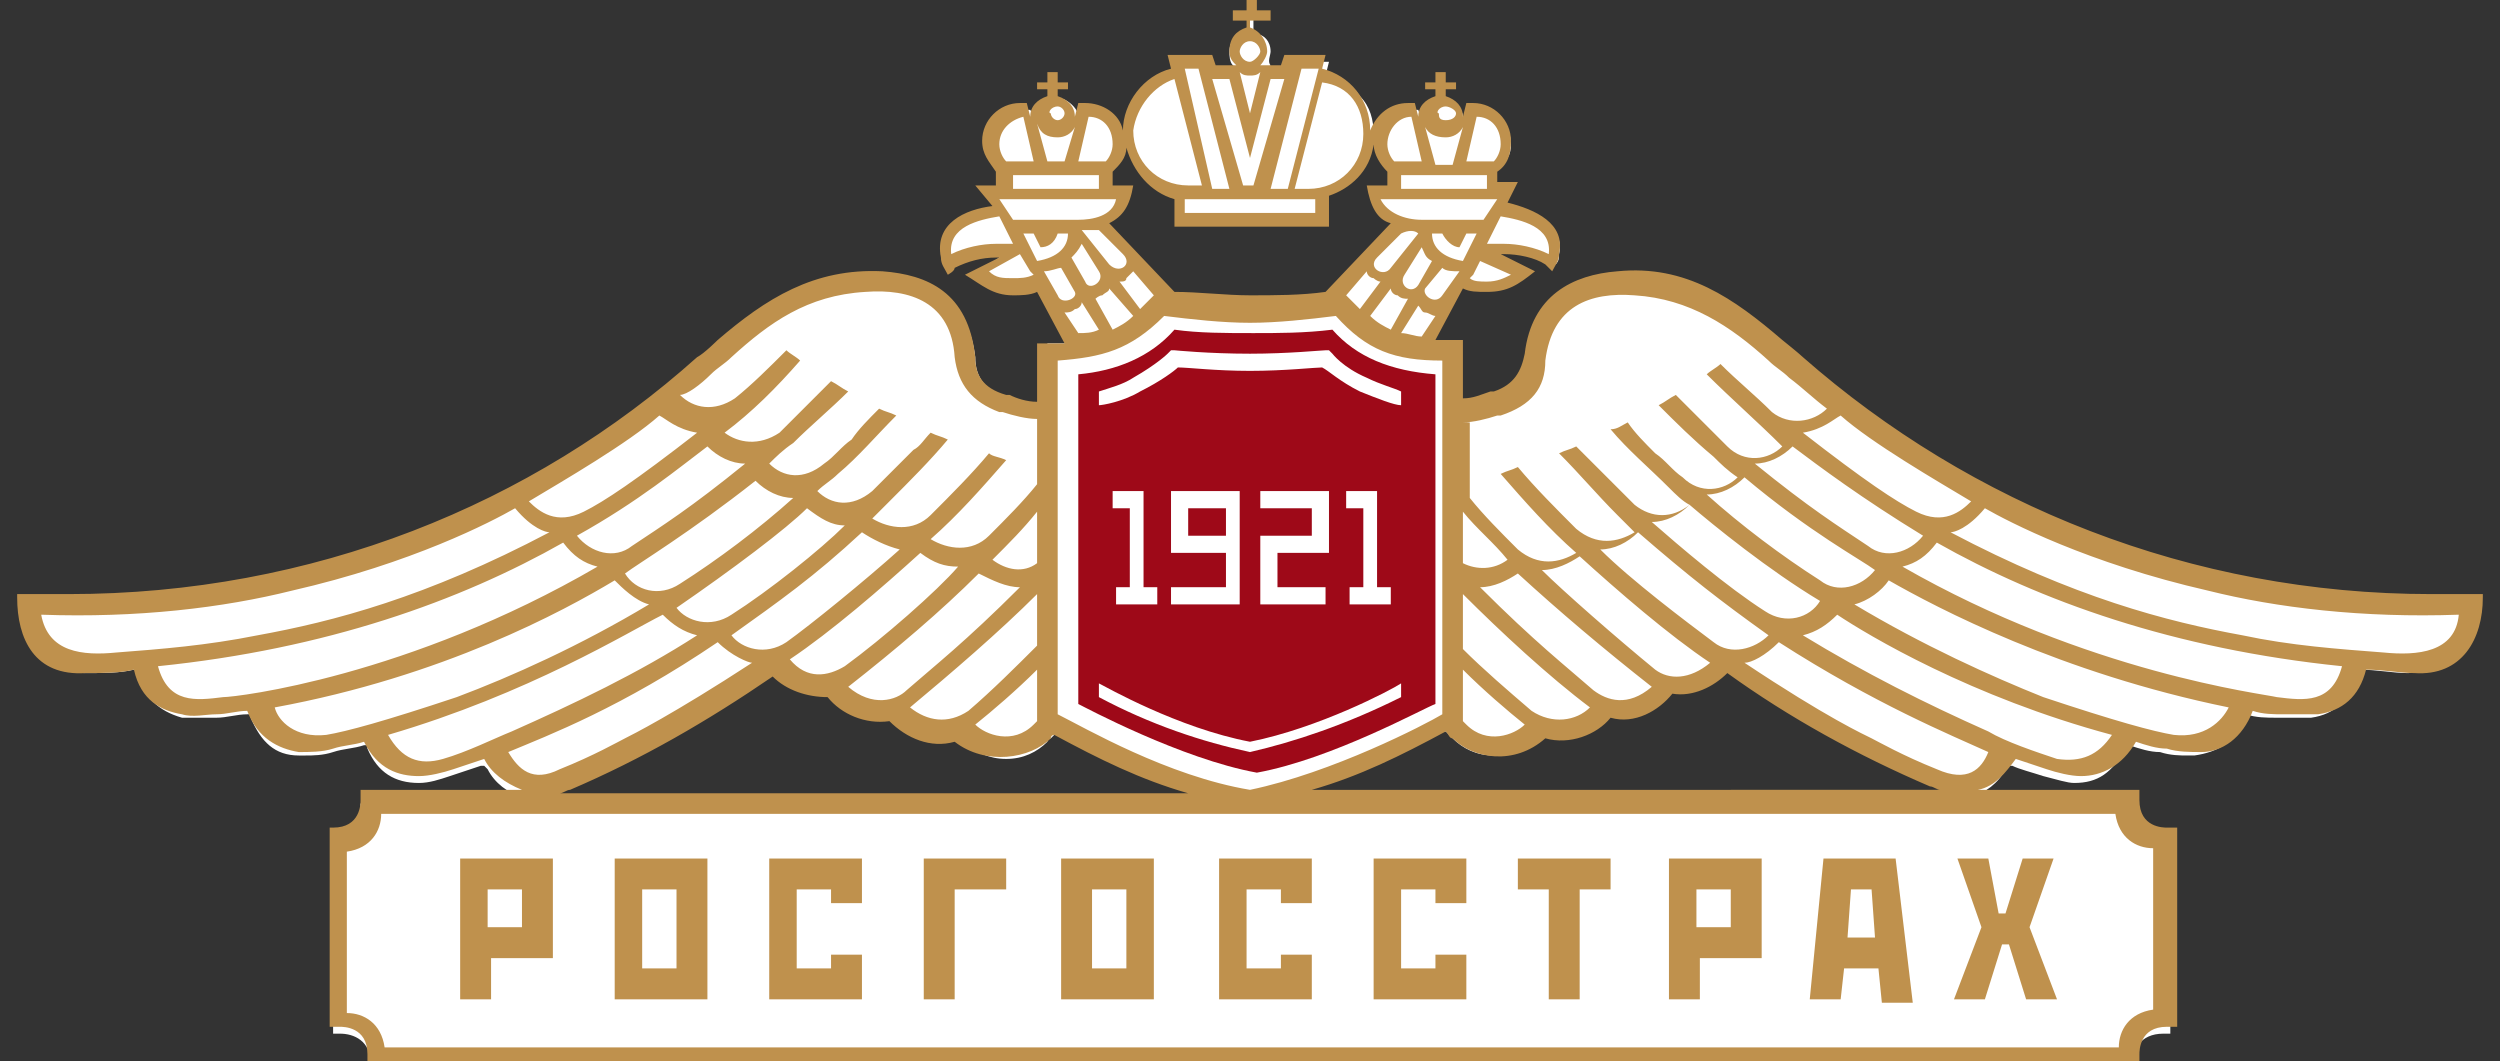 <?xml version="1.0" encoding="utf-8"?>
<!-- Generator: Adobe Illustrator 18.1.0, SVG Export Plug-In . SVG Version: 6.00 Build 0)  -->
<svg version="1.1" id="RGS_Eagle" xmlns="http://www.w3.org/2000/svg" xmlns:xlink="http://www.w3.org/1999/xlink" x="0px" y="0px"
	 viewBox="0 0 72.8 30.9" enable-background="new 0 0 72.8 30.9" xml:space="preserve">
<rect x="0" y="0" width="72.8" height="30.9" fill="#333333" stroke="none"/>
<g>
</g>
<g>
	<g>
		<path fill="#FFFFFF" d="M70.8,17.5c-6.8,0-13.3-2.5-18.4-7c-0.1-0.1-0.5-0.5-0.6-0.5c-0.7-0.7-1.4-1.1-2-1.4
			C49.1,8.2,48.3,8,47.5,8c-0.1,0-0.2,0-0.4,0c-0.7,0-1.3,0.2-1.7,0.6c-0.5,0.4-0.8,1-0.9,1.8c-0.1,0.6-0.4,1-1,1.2l0,0l0,0
			c0,0,0,0-0.1,0c-0.3,0.1-0.6,0.2-0.9,0.2l-0.1,0V10c-0.3,0-0.5,0-0.7,0l-0.2,0l1-1.8l0.1,0c0.2,0.1,0.4,0.1,0.7,0.1
			c0.5,0,0.8-0.1,1.2-0.4l-0.8-0.4l0-0.1l0.1-0.1h0.1c0.5,0,0.9,0.1,1.3,0.3c0,0,0.1,0.1,0.1,0.1c0.1-0.1,0.1-0.2,0.1-0.3
			c0.1-0.4-0.1-0.7-0.4-0.9c-0.3-0.2-0.8-0.4-1.1-0.4l-0.2,0L44,5.5l-0.5,0V5l0,0C43.9,4.7,44,4.5,44,4.2c0-0.5-0.4-1-1-1h-0.1
			l-0.1,0.3l-0.1,0l-0.1-0.1l0,0c0-0.2-0.2-0.4-0.4-0.5l-0.1,0V2.5h0.3v0h-0.3V2.2h0v0.3h-0.3v0h0.3v0.4l-0.1,0
			c-0.2,0-0.4,0.2-0.4,0.5l0,0l-0.1,0.1l-0.1,0l-0.1-0.3h-0.1c-0.4,0-0.8,0.3-0.9,0.7l-0.1,0L40,3.9v0c0-0.4-0.1-0.8-0.4-1.1
			c-0.2-0.3-0.6-0.5-0.9-0.6l-0.1,0l0.1-0.4h-0.9l-0.1,0.3h-0.8l0,0l-0.1,0l0.2-0.2C36.9,1.8,37,1.6,37,1.5c0-0.3-0.2-0.5-0.4-0.5
			l-0.1,0V0.5h0.4V0.4h-0.4V0h-0.1v0.4H36v0.1h0.4v0.4l-0.1,0C36,1,35.8,1.2,35.8,1.5c0,0.1,0,0.3,0.1,0.4l0.2,0.2l-0.1,0l0,0h-0.8
			l-0.1-0.3h-0.9l0.1,0.3l-0.1,0c-0.4,0.1-0.7,0.3-0.9,0.6c-0.2,0.3-0.4,0.7-0.4,1.1l-0.1,0.1l-0.1,0c-0.1-0.2-0.2-0.4-0.3-0.5
			c-0.2-0.1-0.4-0.2-0.6-0.2h-0.1l-0.1,0.3l-0.1,0l-0.1-0.1l0,0c0-0.2-0.2-0.4-0.4-0.5l-0.1,0V2.5h0.3v0h-0.3V2.2h0v0.3h-0.3v0h0.3
			v0.4l-0.1,0c-0.2,0-0.4,0.2-0.4,0.5l0,0l-0.1,0.1l-0.1,0L30,3.2h-0.1c-0.5,0-1,0.4-1,1c0,0.3,0.1,0.5,0.4,0.8l0,0v0.6l-0.5,0
			l0.3,0.5l-0.2,0c-0.3,0.1-0.7,0.2-1.1,0.4c-0.3,0.2-0.4,0.5-0.4,0.9c0,0.1,0.1,0.2,0.1,0.3c0.1,0,0.1-0.1,0.1-0.1
			c0.3-0.2,0.8-0.3,1.3-0.3h0.1l0.1,0.1l0,0.1L28.4,8c0.4,0.3,0.7,0.4,1.2,0.4c0.2,0,0.4,0,0.7-0.1l0.1,0l1,1.7l-0.2,0
			c-0.2,0-0.5,0-0.7,0v1.8l-0.1,0c-0.3,0-0.6-0.1-0.9-0.2c0,0,0,0-0.1,0l0,0l0,0c-0.7-0.2-1-0.6-1-1.2c-0.1-0.8-0.4-1.4-0.9-1.8
			c-0.4-0.3-1-0.5-1.7-0.6c-0.1,0-0.2,0-0.4,0c-0.8,0-1.6,0.2-2.4,0.6c-0.6,0.3-1.3,0.8-2,1.4c0,0-0.4,0.4-0.6,0.5
			c-5.1,4.5-11.6,7-18.4,7c-0.5,0-1,0-1.4,0c0,0.7,0.2,1.3,0.6,1.6c0.3,0.3,0.7,0.5,1.3,0.5c0,0,0,0,0,0c0.5,0,1,0,1.4-0.1l0.1,0
			l0,0.1c0.2,0.7,0.6,1.1,1.3,1.3c0.1,0,0.3,0,0.5,0c0.2,0,0.3,0,0.5,0c0.3,0,0.6-0.1,0.9-0.1l0.1,0l0,0.1c0.3,0.7,0.7,1.1,1.4,1.1
			c0.1,0,0.1,0,0.2,0c0.2,0,0.5,0,0.8-0.1c0.3-0.1,0.6-0.1,0.9-0.2l0.1,0l0,0.1c0.3,0.7,0.8,1,1.5,1h0c0.3,0,0.6-0.1,0.9-0.2
			c0.3-0.1,0.6-0.2,0.9-0.3l0.1,0l0.1,0.1c0.2,0.4,0.6,0.7,1,0.8l0,0.1l-0.1,0.1h-4.4h-0.2l0,0.2c0,0.4-0.2,0.9-0.9,0.9H9.7v5.4
			l0,0.2l0.2,0c0.4,0,0.9,0.2,0.9,0.9v0.2h51.1h0.2l0-0.2c0-0.4,0.2-0.9,0.9-0.9h0.2l0-5.6H63c-0.4,0-0.9-0.2-0.9-0.9v-0.2h-4.6
			l-0.1-0.1l0-0.1c0.4-0.1,0.8-0.4,1-0.8l0.1-0.1l0.1,0c0.2,0.1,0.6,0.2,0.9,0.3c0.4,0.1,0.7,0.2,0.9,0.2h0c0.7,0,1.1-0.3,1.5-1
			l0-0.1l0.1,0c0.3,0.1,0.6,0.2,0.9,0.2c0.3,0.1,0.6,0.1,0.8,0.1c0.1,0,0.1,0,0.2,0c0.7-0.1,1.2-0.4,1.4-1.1l0-0.1l0.1,0
			c0.3,0.1,0.6,0.1,0.9,0.1c0.2,0,0.4,0,0.5,0c0.2,0,0.3,0,0.5,0c0.7-0.1,1.1-0.5,1.3-1.3l0-0.1l0.1,0c0.5,0,1,0.1,1.4,0.1
			c0,0,0,0,0,0l0,0c0.5,0,1-0.2,1.3-0.5c0.4-0.4,0.6-0.9,0.6-1.6C71.7,17.4,71.3,17.5,70.8,17.5z M34.6,23.2H16.3l-0.1-0.1l0-0.1
			c0.1,0,0.2-0.1,0.3-0.1c2-0.9,4-2,5.9-3.3l0.1-0.1l0.1,0.1c0.4,0.3,0.8,0.5,1.3,0.5c0.1,0,0.2,0,0.2,0l0.1,0l0,0.1
			c0.4,0.4,0.9,0.7,1.4,0.7c0.1,0,0.2,0,0.3,0l0.1,0l0,0.1c0.4,0.4,0.8,0.6,1.3,0.6c0.2,0,0.3,0,0.5-0.1l0.1,0l0.1,0.1
			c0.4,0.3,0.8,0.5,1.3,0.5c0.5,0,0.9-0.2,1.2-0.5c0-0.1,0.1-0.1,0.1-0.1l0.1-0.1l0.1,0c1.2,0.6,2.5,1.3,3.9,1.7l0,0.1L34.6,23.2z
			 M36.4,8.8c-0.7,0-1.4,0-2.2-0.1l0,0l-2-2.2l0.1-0.1c0.3-0.2,0.5-0.5,0.6-0.9h-0.6V5l0,0c0.2-0.2,0.3-0.4,0.4-0.7l0.1-0.1l0.1,0.1
			c0.1,0.7,0.7,1.2,1.3,1.4l0.1,0v0.8h4.2V5.6l0.1,0c0.7-0.2,1.2-0.7,1.3-1.4l0.1,0l0.1,0.1c0,0.3,0.1,0.5,0.4,0.7l0,0v0.6H40
			C40,6,40.2,6.3,40.6,6.5l0.1,0.1l-2,2.2l0,0C37.8,8.8,37.1,8.8,36.4,8.8L36.4,8.8z M56.5,23.2H38.2l-0.1-0.1l0-0.1
			c1.3-0.4,2.4-1,3.9-1.7l0.1,0l0.1,0.1c0,0,0.1,0.1,0.1,0.1c0.3,0.3,0.7,0.5,1.2,0.5h0c0.5,0,0.9-0.2,1.3-0.5l0.1-0.1l0.1,0
			c0.2,0,0.3,0.1,0.5,0.1c0.5,0,1-0.2,1.3-0.6l0-0.1l0.1,0c0.1,0,0.2,0,0.3,0c0.5,0,1-0.2,1.4-0.7l0-0.1l0.1,0c0.1,0,0.2,0,0.2,0
			c0.5,0,0.9-0.2,1.3-0.5l0.1-0.1l0.1,0.1c1.8,1.3,3.8,2.4,5.9,3.3c0.1,0,0.2,0.1,0.3,0.1l0,0.1L56.5,23.2z"/>
		<path fill="#BF914D" d="M14.2,27.9h1.9V25h-2.7v4.1h0.9V27.9z M14.2,25.9h1V27h-1V25.9z M57.8,29.1l0.5-1.6h0.2l0.5,1.6h0.9
			l-0.8-2.1l0.7-2h-0.9l-0.5,1.6h-0.2L57.9,25H57l0.7,2l-0.8,2.1H57.8z M49.4,27.9h1.9V25h-2.7v4.1h0.9V27.9z M49.4,25.9h1V27h-1
			V25.9z M72.3,17.4l0-0.1l-0.1,0c-0.5,0-0.9,0-1.4,0c-7,0-13.4-2.6-18.3-6.9c-0.1-0.1-0.6-0.5-0.6-0.5c-1.4-1.2-2.8-2.2-4.8-2
			c-1.3,0.1-2.5,0.7-2.7,2.4c-0.1,0.5-0.3,0.9-0.9,1.1c0,0,0,0-0.1,0c-0.3,0.1-0.5,0.2-0.8,0.2V9.9c-0.3,0-0.6,0-0.8,0l0.8-1.5
			c0.2,0.1,0.4,0.1,0.7,0.1c0.6,0,0.9-0.2,1.4-0.6l-1-0.5h0.1c0.4,0,0.9,0.1,1.2,0.3c0,0,0.2,0.2,0.2,0.2c0.1-0.2,0.2-0.3,0.2-0.5
			c0.2-0.9-0.7-1.3-1.5-1.5l0.3-0.6l-0.6,0V5c0.3-0.2,0.4-0.5,0.4-0.9c0-0.6-0.5-1.1-1.1-1.1h-0.2l-0.1,0.4l0,0
			c0-0.3-0.2-0.5-0.5-0.6V2.6h0.3V2.4h-0.3V2.1h-0.3v0.3h-0.3v0.2h0.3v0.2c-0.3,0.1-0.5,0.3-0.5,0.6l0,0l-0.1-0.4h-0.2
			c-0.5,0-0.9,0.3-1.1,0.8v0c0-0.9-0.6-1.6-1.4-1.8l0.1-0.4h-1.2l-0.1,0.3h-0.6c0.1-0.1,0.2-0.3,0.2-0.4c0-0.3-0.2-0.6-0.5-0.7V0.6
			H37V0.3h-0.4v-0.4h-0.3v0.4h-0.4v0.3h0.4v0.2c-0.3,0.1-0.5,0.3-0.5,0.7c0,0.2,0.1,0.3,0.2,0.4h-0.6l-0.1-0.3H34L34.1,2
			c-0.8,0.2-1.4,1-1.4,1.8c-0.1-0.5-0.6-0.8-1.1-0.8h-0.2l-0.1,0.4l0,0c0-0.3-0.2-0.5-0.5-0.6V2.6h0.3V2.4h-0.3V2.1h-0.3v0.3h-0.3
			v0.2h0.3v0.2c-0.3,0.1-0.5,0.3-0.5,0.6l0,0l-0.1-0.4h-0.2c-0.6,0-1.1,0.5-1.1,1.1c0,0.4,0.2,0.6,0.4,0.9v0.4l-0.6,0L28.9,6
			c-0.8,0.1-1.7,0.5-1.5,1.5c0,0.2,0.1,0.3,0.2,0.5c0,0,0.2-0.1,0.2-0.2c0.4-0.2,0.8-0.3,1.2-0.3h0.1l-1,0.5
			c0.5,0.3,0.8,0.6,1.4,0.6c0.2,0,0.5,0,0.7-0.1l0.8,1.5c-0.2,0-0.5,0-0.8,0v1.7c-0.3,0-0.6-0.1-0.8-0.2c0,0,0,0-0.1,0
			c-0.7-0.2-0.9-0.6-0.9-1.1C28.2,8.5,27,8,25.7,7.9c-2-0.1-3.4,0.8-4.8,2c0,0-0.4,0.4-0.6,0.5C15.5,14.7,9.1,17.3,2,17.3
			c-0.5,0-0.9,0-1.4,0l-0.1,0l0,0.1c0,1.2,0.5,2.3,2,2.2c0.5,0,1,0,1.4-0.1c0.2,0.9,0.8,1.2,1.4,1.3c0.3,0.1,0.7,0,1,0
			c0.3,0,0.6-0.1,0.9-0.1c0.3,0.8,0.9,1.1,1.5,1.2c0.3,0,0.7,0,1-0.1c0.3-0.1,0.6-0.1,0.9-0.2c0.4,0.8,1,1,1.6,1
			c0.3,0,0.7-0.1,1-0.2c0.3-0.1,0.6-0.2,0.9-0.3c0.2,0.4,0.6,0.7,1.1,0.9h-4.4l-0.3,0l0,0.3c0,0.1,0,0.8-0.8,0.8H9.6v5.5l0,0.3
			l0.3,0c0.1,0,0.8,0,0.8,0.8v0.3h51.3l0.3,0l0-0.3c0-0.1,0-0.8,0.8-0.8h0.3l0-5.8l-0.3,0c-0.1,0-0.8,0-0.8-0.8v-0.3h-4.7
			c0.5-0.1,0.8-0.5,1.1-0.9c0.3,0.1,0.6,0.2,0.9,0.3c0.3,0.1,0.7,0.2,1,0.2c0.6,0,1.2-0.3,1.6-1c0.3,0.1,0.6,0.2,0.9,0.2
			c0.3,0.1,0.7,0.1,1,0.1c0.6,0,1.2-0.4,1.5-1.2c0.3,0.1,0.6,0.1,0.9,0.1c0.4,0,0.7,0,1,0c0.7-0.1,1.2-0.5,1.4-1.3
			c0.5,0,1,0.1,1.4,0.1C71.7,19.7,72.3,18.6,72.3,17.4z M57.4,14.6c-0.3,0.3-0.8,0.7-1.6,0.3c-0.6-0.3-1.5-0.9-3.3-2.3
			c0.6-0.1,0.9-0.4,1.1-0.5C54.5,12.9,56.4,14,57.4,14.6z M44.9,16.6c0.4,0,0.8-0.2,1.1-0.4l0,0c1.1,1,2.6,2.3,3.8,3.1
			c-0.6,0.5-1.2,0.5-1.6,0.2C47.1,18.6,45.5,17.2,44.9,16.6z M48.1,20c-0.7,0.6-1.3,0.4-1.7,0.1c-0.8-0.7-1.7-1.4-3.3-3
			c0.4,0,0.8-0.2,1.1-0.4l0,0C45.4,17.8,46.7,18.9,48.1,20z M46.6,16c0.4,0,0.8-0.2,1.1-0.5c1.5,1.3,2.4,2,3.8,3
			c-0.4,0.4-1.1,0.6-1.6,0.2C49.1,18.1,47.5,16.9,46.6,16z M51.4,17.8c-1.1-0.7-2.5-1.9-3.3-2.6c0.4,0,0.8-0.2,1.1-0.5
			c0.7,0.6,2.3,1.9,3.8,2.8C52.7,18,52,18.2,51.4,17.8z M53,16.9c-1.1-0.7-2.3-1.6-3.3-2.5c0.4,0,0.8-0.2,1.1-0.5
			c1.9,1.6,3.4,2.4,3.8,2.7C54.2,17.1,53.5,17.3,53,16.9z M54.4,15.9c-0.9-0.6-1.7-1.1-3.3-2.4c0.4,0,0.8-0.2,1.1-0.5
			c0.8,0.6,2,1.5,3.8,2.6C55.6,16.1,54.9,16.3,54.4,15.9z M42.6,12.3c0.3,0,0.7-0.1,1-0.2c0,0,0.1,0,0.1,0c0.9-0.3,1.3-0.8,1.3-1.6
			c0.2-1.6,1.3-2,2.6-1.9c1.6,0.1,2.8,0.9,3.9,1.9c0.2,0.2,0.4,0.3,0.6,0.5c0.4,0.3,0.7,0.6,1.1,0.9c-0.4,0.4-1.1,0.5-1.6,0.1
			c-0.5-0.5-1-0.9-1.5-1.4c-0.1,0.1-0.3,0.2-0.4,0.3c0.7,0.7,1.5,1.4,2.2,2.1c-0.4,0.4-1.1,0.5-1.6,0c-0.1-0.1-0.2-0.2-0.3-0.3
			c-0.4-0.4-0.8-0.8-1.2-1.2c-0.2,0.1-0.3,0.2-0.5,0.3c0.5,0.5,1,1,1.6,1.5c0.2,0.2,0.4,0.4,0.7,0.6c-0.4,0.4-1.1,0.5-1.6,0
			c-0.3-0.2-0.5-0.5-0.8-0.7c-0.3-0.3-0.6-0.6-0.8-0.9c-0.2,0.1-0.3,0.2-0.5,0.2c0.5,0.6,1.1,1.1,1.7,1.7c0.2,0.2,0.4,0.4,0.6,0.5
			c-0.5,0.4-1.1,0.4-1.6,0c-0.4-0.4-0.8-0.8-1.2-1.2c-0.2-0.2-0.3-0.3-0.5-0.5c-0.2,0.1-0.3,0.1-0.5,0.2c0.6,0.6,1.1,1.2,1.7,1.8
			c0.2,0.2,0.3,0.3,0.5,0.5c-0.5,0.3-1.1,0.4-1.7-0.1c-0.6-0.6-1.2-1.2-1.7-1.8l0,0c-0.2,0.1-0.3,0.1-0.5,0.2
			c0.7,0.8,1.4,1.6,2.2,2.3c-0.5,0.3-1.1,0.4-1.7-0.1c-0.5-0.5-1-1-1.4-1.5V12.3z M42.6,14.9c0.4,0.5,0.9,0.9,1.3,1.4
			c-0.4,0.3-0.9,0.3-1.3,0.1V14.9z M42.6,17.3c1.1,1.1,2.5,2.4,3.7,3.3c-0.4,0.4-1.1,0.5-1.7,0.1c-0.7-0.6-1.4-1.2-2-1.8V17.3z
			 M42.6,19.5c0.6,0.6,1.3,1.2,1.8,1.6c-0.3,0.3-1.1,0.6-1.7,0c0,0-0.1-0.1-0.1-0.1V19.5z M42.3,21.5c0.6,0.6,1.8,0.8,2.7,0
			c0.7,0.2,1.5-0.1,1.9-0.6c0.7,0.2,1.4-0.2,1.8-0.7c0.6,0.1,1.2-0.2,1.6-0.6c1.8,1.3,3.8,2.4,5.9,3.3c0.1,0,0.2,0.1,0.3,0.1H38.2
			c1.4-0.4,2.6-1,3.9-1.7C42.2,21.4,42.2,21.5,42.3,21.5z M41.4,9.8c-0.2,0-0.4-0.1-0.6-0.1l0.5-0.8c0.1,0.1,0.1,0.2,0.2,0.2
			c0.1,0,0.2,0.1,0.3,0.1L41.4,9.8z M41.4,6.4c-0.5,0-1-0.2-1.2-0.6h2.1l1.3,0l-0.4,0.6L41.4,6.4z M41.4,7.2
			c0.1,0.2,0.1,0.3,0.3,0.4l-0.4,0.7l0,0c-0.2,0.3-0.6,0-0.4-0.3L41.4,7.2z M41.3,6.8l-0.8,1c-0.2,0.3-0.7,0-0.4-0.3c0,0,0,0,0,0
			l0.7-0.7C41,6.7,41.2,6.7,41.3,6.8z M40.2,8.2L39.6,9c-0.1-0.1-0.3-0.3-0.4-0.4l0.6-0.7c0,0.1,0.1,0.2,0.2,0.2
			C40,8.1,40.1,8.2,40.2,8.2z M40.5,8.4c0,0.1,0.1,0.2,0.2,0.2c0.1,0.1,0.2,0.1,0.3,0.1l-0.5,0.9c-0.2-0.1-0.4-0.2-0.6-0.4L40.5,8.4
			z M42,8.6c-0.2,0.3-0.6,0-0.5-0.2L42,7.8c0.1,0.1,0.3,0.1,0.5,0.1L42,8.6z M41.7,6.8c0.1,0,0.2,0,0.3,0c0.1,0.2,0.3,0.4,0.5,0.4
			l0.2-0.4l0.2,0h0.1l-0.4,0.8C42,7.5,41.7,7.2,41.7,6.8z M44,8c-0.2,0.1-0.4,0.2-0.7,0.2c-0.2,0-0.4,0-0.5-0.1l0.1-0.1l0.2-0.4
			L44,8z M43.7,6.3c0.6,0.1,1.5,0.3,1.4,1.1c-0.4-0.2-0.9-0.3-1.3-0.3h-0.5l0.2-0.4L43.7,6.3z M43,3.4c0.4,0,0.7,0.3,0.7,0.8
			c0,0.2-0.1,0.4-0.2,0.5h-0.8L43,3.4z M42.1,3.1c0.1,0,0.3,0.1,0.3,0.2c0,0.1-0.1,0.2-0.3,0.2s-0.2-0.1-0.2-0.2
			C41.8,3.3,41.9,3.1,42.1,3.1z M42.1,4c0.2,0,0.4-0.1,0.5-0.3l-0.3,1.1h-0.5l-0.3-1.1C41.6,3.9,41.8,4,42.1,4z M43.3,5.1v0.4
			l-1.8,0h-0.7V5.1H43.3z M41.1,3.4l0.3,1.3h-0.8c-0.1-0.1-0.2-0.3-0.2-0.5C40.4,3.8,40.7,3.4,41.1,3.4z M39.7,3.9
			c0,0.9-0.7,1.6-1.6,1.6h-0.4l0.8-3.1C39.3,2.5,39.7,3.1,39.7,3.9z M38.3,5.8v0.4h-3.8V5.8h0.1h0.5h2.5h0.5H38.3z M37.9,2h0.5
			l-0.9,3.5h-0.5L37.9,2z M36.4,1.2c0.2,0,0.3,0.2,0.3,0.3s-0.2,0.3-0.3,0.3c-0.2,0-0.3-0.2-0.3-0.3S36.2,1.2,36.4,1.2z M36.7,2.1
			l-0.3,1.2l-0.3-1.2c0.1,0.1,0.2,0.1,0.3,0.1C36.5,2.2,36.6,2.2,36.7,2.1z M35.8,2.3l0.6,2.3l0.6-2.3h0.4l-0.9,3.1h-0.3l-0.9-3.1
			H35.8z M34.9,2l0.9,3.5h-0.5L34.5,2H34.9z M34.2,2.3L35,5.4h-0.4c-0.9,0-1.6-0.7-1.6-1.6C33.1,3.1,33.6,2.5,34.2,2.3z M32.8,4.3
			c0.2,0.7,0.7,1.3,1.4,1.5v0.8h4.5V5.7C39.3,5.5,39.9,5,40,4.2c0,0.3,0.2,0.6,0.4,0.8v0.4h-0.6c0.1,0.6,0.3,1,0.7,1.1l-1.9,2
			c-0.7,0.1-1.5,0.1-2.2,0.1c-0.7,0-1.5-0.1-2.2-0.1l-1.9-2c0.4-0.2,0.6-0.5,0.7-1.1h-0.6V5C32.6,4.8,32.8,4.6,32.8,4.3z M31.4,6.4
			c-0.4,0-1.9,0-1.9,0l-0.4-0.6l3.4,0C32.4,6.3,31.8,6.4,31.4,6.4z M32,6.7l0.7,0.7c0,0,0,0,0,0c0.3,0.3-0.1,0.6-0.4,0.3l-0.8-1
			C31.7,6.7,31.8,6.7,32,6.7z M32,7.9c0.2,0.3-0.3,0.6-0.4,0.3l0,0l-0.4-0.7c0.1-0.1,0.2-0.2,0.3-0.4L32,7.9z M32.1,8.6
			c0.1-0.1,0.2-0.1,0.2-0.2L33,9.2c-0.2,0.2-0.4,0.3-0.6,0.4l-0.5-0.9C31.9,8.7,32,8.6,32.1,8.6z M32.6,8.2c0.1,0,0.2,0,0.2-0.1
			C32.9,8,33,7.9,33,7.9l0.6,0.7c-0.2,0.2-0.3,0.3-0.4,0.4L32.6,8.2z M31.7,3.4c0.4,0,0.7,0.3,0.7,0.8c0,0.2-0.1,0.4-0.2,0.5h-0.8
			L31.7,3.4z M30.8,3.1c0.1,0,0.2,0.1,0.2,0.2c0,0.1-0.1,0.2-0.2,0.2c-0.1,0-0.2-0.1-0.2-0.2C30.5,3.3,30.6,3.1,30.8,3.1z M30.8,4
			c0.2,0,0.4-0.1,0.5-0.3L31,4.7h-0.5l-0.3-1.1C30.3,3.9,30.5,4,30.8,4z M32,5.1v0.4l-2.5,0V5.1H32z M29.1,4.2
			c0-0.4,0.3-0.7,0.7-0.8l0.3,1.3h-0.8C29.2,4.6,29.1,4.4,29.1,4.2z M29,7.1c-0.4,0-0.9,0.1-1.3,0.3c-0.1-0.8,0.8-1,1.4-1.1l0.2,0.4
			l0.2,0.4H29z M29.5,8.1c-0.3,0-0.5,0-0.7-0.2l0.9-0.5L30,7.9l0.1,0.1C29.9,8.1,29.7,8.1,29.5,8.1z M30.2,7.6l-0.4-0.8h0.1l0.2,0
			l0.2,0.4c0.2,0,0.4-0.1,0.5-0.4c0.1,0,0.2,0,0.3,0C31.1,7.2,30.8,7.5,30.2,7.6z M30.8,8.6l-0.4-0.7c0.2,0,0.4-0.1,0.5-0.1l0.4,0.7
			C31.4,8.7,30.9,8.9,30.8,8.6z M31,9.1c0.1,0,0.2,0,0.3-0.1c0.1,0,0.2-0.1,0.2-0.2l0.5,0.8c-0.2,0.1-0.4,0.1-0.6,0.1L31,9.1z
			 M30.8,10.5c1.3-0.1,2.1-0.3,3.1-1.3c0.8,0.1,1.7,0.2,2.5,0.2h0c0.8,0,1.7-0.1,2.5-0.2c0.9,1,1.7,1.3,3.1,1.3c0,0,0,10.2,0,10.3
			c-0.5,0.3-3.2,1.7-5.6,2.2c-2.4-0.4-4.8-1.8-5.6-2.2c0,0,0,0,0,0V10.5z M30.6,21.5c0-0.1,0.1-0.1,0.1-0.1c1.3,0.7,2.5,1.3,3.9,1.7
			H16.3c0.1,0,0.2-0.1,0.3-0.1c2.1-0.9,4-2,5.9-3.3c0.4,0.4,1,0.6,1.6,0.6c0.4,0.5,1.1,0.8,1.8,0.7c0.5,0.5,1.2,0.8,1.9,0.6
			C28.7,22.3,30,22.1,30.6,21.5z M22,14c0.3,0.3,0.7,0.5,1.1,0.5c-1,0.9-2.2,1.8-3.3,2.5c-0.6,0.4-1.3,0.2-1.6-0.3
			C18.6,16.4,20.1,15.5,22,14z M16.8,15.6c1.8-1,3-2,3.8-2.6c0.3,0.3,0.7,0.5,1.1,0.5c-1.6,1.3-2.4,1.8-3.3,2.4
			C17.9,16.3,17.2,16.1,16.8,15.6z M23.5,14.8c0.4,0.3,0.7,0.5,1.1,0.5c-0.7,0.7-2.2,1.9-3.3,2.6c-0.6,0.4-1.3,0.2-1.6-0.2
			C21.3,16.6,22.9,15.4,23.5,14.8z M25.1,15.5c0.3,0.2,0.7,0.4,1.1,0.5c-1,0.9-2.6,2.2-3.3,2.7c-0.6,0.4-1.3,0.2-1.6-0.2
			C22.7,17.5,23.7,16.8,25.1,15.5z M28.2,20.7c-0.6,0.4-1.2,0.3-1.7-0.1c1.2-1,2.6-2.2,3.7-3.3v1.5C29.6,19.4,28.9,20.1,28.2,20.7z
			 M30.2,19.5V21c0,0,0,0-0.1,0.1c-0.6,0.6-1.4,0.3-1.7,0C28.9,20.7,29.6,20.1,30.2,19.5z M28.9,16.3c0.5-0.5,0.9-0.9,1.3-1.4v1.5
			C29.8,16.7,29.3,16.6,28.9,16.3z M29.7,17.1c-1.6,1.6-2.5,2.3-3.3,3c-0.3,0.3-1,0.5-1.7-0.1c1.4-1.1,2.7-2.2,3.8-3.3l0,0
			C28.9,16.9,29.3,17.1,29.7,17.1z M24.6,19.4c-0.5,0.3-1.1,0.4-1.6-0.2c1.2-0.8,2.7-2.1,3.8-3.1l0,0c0.4,0.3,0.7,0.4,1.1,0.4
			C27.3,17.2,25.7,18.6,24.6,19.4z M20.7,10.9c0.2-0.2,0.4-0.3,0.6-0.5c1.1-1,2.2-1.8,3.9-1.9c1.3-0.1,2.5,0.3,2.6,1.9
			c0.1,0.8,0.5,1.3,1.3,1.6c0,0,0.1,0,0.1,0c0.3,0.1,0.7,0.2,1,0.2v1.9c-0.4,0.5-0.9,1-1.4,1.5c-0.5,0.5-1.2,0.4-1.7,0.1
			c0.8-0.7,1.5-1.5,2.2-2.3c-0.2-0.1-0.4-0.1-0.5-0.2l0,0c-0.5,0.6-1.1,1.2-1.7,1.8c-0.5,0.5-1.2,0.4-1.7,0.1
			c0.2-0.2,0.3-0.3,0.5-0.5c0.6-0.6,1.2-1.2,1.7-1.8c-0.2-0.1-0.3-0.1-0.5-0.2c-0.2,0.2-0.3,0.4-0.5,0.5c-0.4,0.4-0.8,0.8-1.2,1.2
			c-0.6,0.5-1.2,0.4-1.6,0c0.2-0.2,0.4-0.3,0.6-0.5c0.6-0.5,1.1-1.1,1.7-1.7c-0.2-0.1-0.3-0.1-0.5-0.2c-0.3,0.3-0.6,0.6-0.8,0.9
			c-0.3,0.2-0.5,0.5-0.8,0.7c-0.6,0.5-1.2,0.4-1.6,0c0.2-0.2,0.4-0.4,0.7-0.6c0.5-0.5,1.1-1,1.6-1.5c-0.2-0.1-0.3-0.2-0.5-0.3
			c-0.4,0.4-0.8,0.8-1.2,1.2c-0.1,0.1-0.2,0.2-0.3,0.3c-0.6,0.4-1.2,0.3-1.6,0c0.8-0.6,1.5-1.3,2.2-2.1c-0.1-0.1-0.3-0.2-0.4-0.3
			c-0.5,0.5-1,1-1.5,1.4c-0.6,0.4-1.2,0.3-1.6-0.1C20,11.5,20.4,11.2,20.7,10.9z M19.2,12.1c0.2,0.1,0.5,0.4,1.1,0.5
			c-1.8,1.4-2.7,2-3.3,2.3c-0.8,0.4-1.3,0-1.6-0.3C16.4,14,18.3,12.9,19.2,12.1z M3.4,19c-1,0.1-2,0-2.2-1.1C4,18,6.5,17.7,8.5,17.2
			c3.5-0.8,5.8-2,6.5-2.4c0.5,0.6,0.9,0.7,1,0.7c-3.6,1.9-6.3,2.6-8.5,3C6,18.8,4.7,18.9,3.4,19z M6.5,20.3
			c-0.8,0.1-1.6,0.2-1.9-0.9c4.9-0.5,8.8-1.9,11.8-3.6c0.3,0.4,0.6,0.6,1,0.7C11.9,19.7,6.9,20.3,6.5,20.3z M9.5,21.4
			C8.6,21.5,8.1,21,8,20.6c4.9-0.9,8.4-2.8,9.9-3.7c0.2,0.2,0.6,0.6,1,0.7c-2,1.2-4,2.1-5.6,2.7C11.2,21,10.1,21.3,9.5,21.4z
			 M12.9,22.1c-0.7,0.2-1.2,0-1.6-0.7c4.1-1.2,7-3,8-3.5c0.3,0.3,0.6,0.5,1,0.6c-1.7,1.1-3.6,2-5.4,2.8
			C14.4,21.5,13.6,21.9,12.9,22.1z M14.8,21.9c1.2-0.5,3.3-1.3,6.1-3.2c0.4,0.4,0.9,0.6,1,0.6c-2.3,1.5-3.5,2.1-3.7,2.2
			c-0.2,0.1-0.9,0.5-1.9,0.9C15.5,22.8,15.1,22.4,14.8,21.9z M61.6,23.7c0.1,0.7,0.6,1,1.1,1v4.7c-0.7,0.1-1,0.6-1,1.1H11.2
			c-0.1-0.7-0.6-1-1.1-1v-4.7c0.7-0.1,1-0.6,1-1.1H61.6z M56.4,22.4c-1-0.4-1.7-0.8-1.9-0.9c-0.2-0.1-1.3-0.6-3.7-2.2
			c0.2,0,0.6-0.2,1-0.6c2.8,1.8,5,2.7,6.1,3.2C57.7,22.4,57.3,22.8,56.4,22.4z M59.9,22.1c-0.6-0.2-1.5-0.5-2-0.8
			c-1.8-0.8-3.6-1.7-5.4-2.8c0.4-0.1,0.7-0.3,1-0.6c0.9,0.6,3.9,2.4,8,3.5C61.1,22,60.6,22.2,59.9,22.1z M63.3,21.4
			c-0.6-0.1-1.7-0.4-3.8-1.1C58,19.7,56,18.8,54,17.6c0.4-0.1,0.8-0.4,1-0.7c1.4,0.8,5,2.7,9.9,3.7C64.7,21,64.2,21.5,63.3,21.4z
			 M66.3,20.3c-0.4-0.1-5.5-0.7-10.9-3.8c0.4-0.1,0.7-0.3,1-0.7c3,1.7,6.9,3.1,11.8,3.6C67.9,20.5,67.1,20.4,66.3,20.3z M69.4,19
			c-1.3-0.1-2.7-0.2-4.1-0.5c-2.2-0.4-4.9-1.1-8.5-3c0.1,0,0.5-0.1,1-0.7c0.7,0.4,3,1.6,6.5,2.4c2,0.5,4.5,0.8,7.3,0.7
			C71.5,19,70.4,19.1,69.4,19z M42.7,27.8h-0.9v0.4h-1v-2.3h1v0.4h0.9V25H40v4.1h2.7V27.8z M38.2,27.8h-0.9v0.4h-1v-2.3h1v0.4h0.9
			V25h-2.7v4.1h2.7V27.8z M45.1,29.1H46v-3.2h0.9V25h-2.7v0.9h0.9V29.1z M53.7,28.2h1l0.1,1h0.9L55.2,25h-2.1l-0.4,4.1h0.9
			L53.7,28.2z M53.9,25.9h0.6l0.1,1.4h-0.8L53.9,25.9z M20.6,25h-2.7v4.1h2.7V25z M19.7,28.2h-1v-2.3h1V28.2z M27.8,25.9h1.5V25
			h-2.4v4.1h0.9V25.9z M33.6,25h-2.7v4.1h2.7V25z M32.8,28.2h-1v-2.3h1V28.2z M25.1,27.8h-0.9v0.4h-1v-2.3h1v0.4h0.9V25h-2.7v4.1
			h2.7V27.8z"/>
	</g>
	<path fill="#9E0918" d="M35.7,14.8h-1.1v0.8h1.1V14.8z M38.8,9.6c-0.8,0.1-1.6,0.1-2.3,0.1c-0.8,0-1.6,0-2.3-0.1
		c-0.7,0.8-1.7,1.2-2.8,1.3v9.6c0.2,0.1,3,1.6,5.2,2c2.2-0.4,4.9-1.9,5.2-2v-9.6C40.5,10.8,39.5,10.4,38.8,9.6z M36.4,21.9
		L36.4,21.9L36.4,21.9c-1.4-0.3-2.9-0.8-4.4-1.6l0-0.4l0,0c0.2,0.1,2.3,1.3,4.4,1.7l0,0l0,0c2-0.4,4.1-1.5,4.4-1.7v0.4
		C39.2,21.1,37.7,21.6,36.4,21.9z M32.4,14.8v-0.5h0.9v2.8h0.4v0.5h-1.2v-0.5h0.4v-2.3H32.4z M34.1,16.1v-1.8h2v3.3h-2v-0.5h1.6v-1
		H34.1z M36.7,14.8v-0.5h2v1.8h-1.5v1h1.4v0.5h-1.9v-2h1.5v-0.8H36.7z M39.2,14.8v-0.5h0.9v2.8h0.4v0.5h-1.2v-0.5h0.4v-2.3H39.2z
		 M40.8,11.8c-0.2,0-0.7-0.2-1.2-0.4c-0.6-0.3-0.9-0.6-1.1-0.7l0,0l0,0c-0.2,0-1.1,0.1-2.1,0.1h0c-1,0-1.8-0.1-2.1-0.1l0,0l0,0
		c-0.1,0.1-0.5,0.4-1.1,0.7c-0.5,0.3-1.1,0.4-1.2,0.4l0,0l0-0.4c0.3-0.1,0.7-0.2,1-0.4c0.7-0.4,1-0.7,1-0.7l0.1-0.1l0.1,0
		c0,0,1,0.1,2.2,0.1c1.1,0,2.1-0.1,2.2-0.1l0.1,0l0.1,0.1c0,0,0.3,0.4,1,0.7c0.4,0.2,0.8,0.3,1,0.4V11.8z"/>
</g>
</svg>
